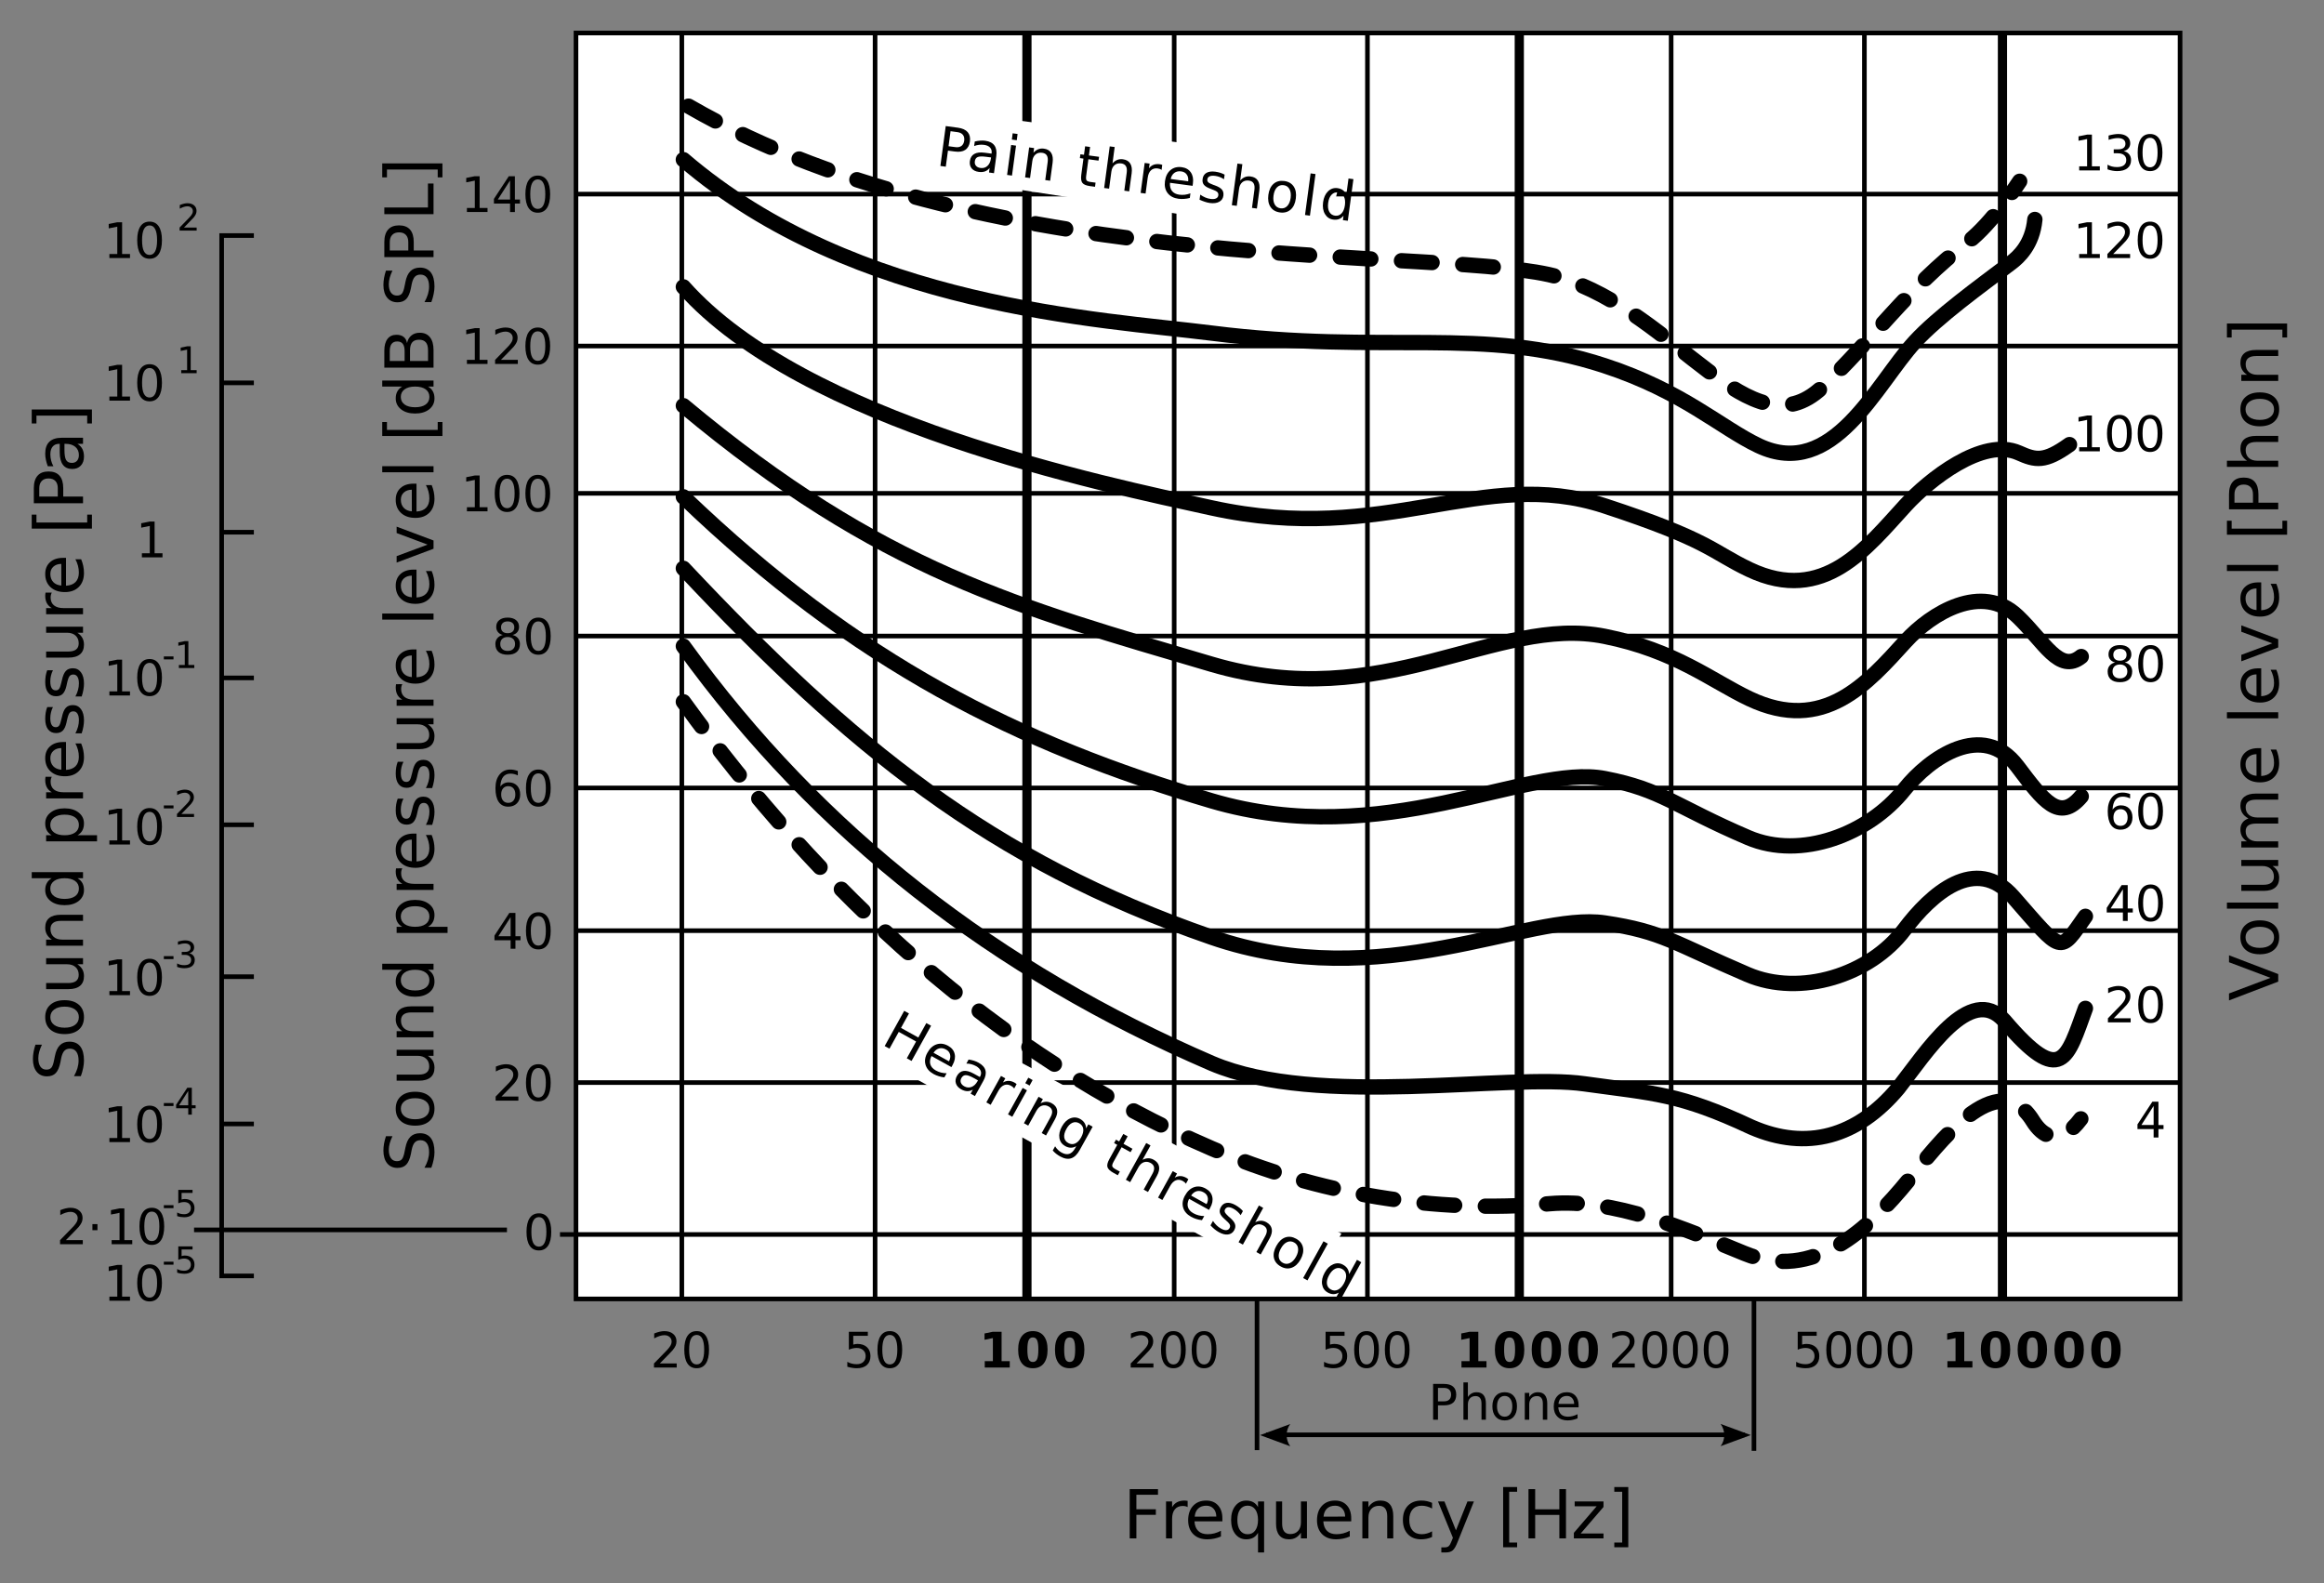<?xml version="1.0" encoding="UTF-8"?>
<svg width="800px" height="545px" version="1.1" viewBox="0 0 800 545" xmlns="http://www.w3.org/2000/svg" xmlns:xlink="http://www.w3.org/1999/xlink">
<rect x="0" y="0" width="800" height="545" fill="#808080" stroke="none"/>
<defs>
<symbol id="cf" overflow="visible">
<path d="m0-6.656-16.938 6.469v-2.391l14.266-5.375-14.266-5.375v-2.391l16.938 6.469z"/>
</symbol>
<symbol id="k" overflow="visible">
<path d="m-11.25-7.125c0 1.125 0.438 2.016 1.312 2.672 0.875 0.648 2.074 0.969 3.594 0.969 1.523 0 2.719-0.32 3.594-0.969 0.875-0.645 1.312-1.535 1.312-2.672 0-1.102-0.438-1.977-1.312-2.625-0.883-0.656-2.082-0.984-3.594-0.984-1.5 0-2.691 0.328-3.578 0.984-0.883 0.648-1.328 1.523-1.328 2.625zm-1.766 0c0-1.812 0.594-3.234 1.781-4.266 1.18-1.039 2.809-1.562 4.891-1.562 2.086 0 3.719 0.523 4.906 1.562 1.18 1.031 1.766 2.453 1.766 4.266 0 1.836-0.586 3.266-1.766 4.297-1.188 1.031-2.82 1.547-4.906 1.547-2.082 0-3.711-0.516-4.891-1.547-1.188-1.031-1.781-2.461-1.781-4.297z"/>
</symbol>
<symbol id="i" overflow="visible">
<path d="m-17.656-2.188v-2.094h17.656v2.094z"/>
</symbol>
<symbol id="h" overflow="visible">
<path d="m-5.016-1.969h-7.688v-2.094h7.609c1.199 0 2.102-0.234 2.703-0.703 0.605-0.469 0.906-1.172 0.906-2.109 0-1.133-0.359-2.023-1.078-2.672-0.719-0.656-1.695-0.984-2.938-0.984h-7.203v-2.094h12.703v2.094h-1.953c0.773 0.5 1.344 1.09 1.719 1.766 0.375 0.668 0.562 1.445 0.562 2.328 0 1.461-0.453 2.57-1.359 3.328-0.906 0.762-2.234 1.141-3.984 1.141z"/>
</symbol>
<symbol id="ca" overflow="visible">
<path d="m-10.266-12.094c-0.938-0.52-1.629-1.141-2.078-1.859-0.445-0.727-0.672-1.586-0.672-2.578 0-1.32 0.465-2.344 1.391-3.062 0.93-0.719 2.246-1.078 3.953-1.078h7.672v2.094h-7.594c-1.219 0-2.125 0.219-2.719 0.656-0.594 0.43-0.891 1.086-0.891 1.969 0 1.086 0.359 1.945 1.078 2.578 0.719 0.625 1.699 0.938 2.938 0.938h7.188v2.094h-7.594c-1.227 0-2.133 0.219-2.719 0.656-0.594 0.43-0.891 1.09-0.891 1.984 0 1.074 0.367 1.922 1.094 2.547 0.719 0.625 1.695 0.938 2.922 0.938h7.188v2.109h-12.703v-2.109h1.969c-0.781-0.469-1.352-1.035-1.719-1.703-0.375-0.664-0.562-1.457-0.562-2.375 0-0.926 0.234-1.711 0.703-2.359 0.469-0.645 1.152-1.125 2.047-1.438z"/>
</symbol>
<symbol id="d" overflow="visible">
<path d="m-6.875-13.062h1.016v9.594c1.438-0.082 2.539-0.508 3.297-1.281 0.75-0.781 1.125-1.863 1.125-3.25 0-0.801-0.098-1.578-0.297-2.328-0.195-0.758-0.492-1.508-0.891-2.25h1.984c0.312 0.75 0.555 1.523 0.719 2.312 0.164 0.781 0.25 1.578 0.25 2.391 0 2.023-0.586 3.625-1.766 4.812-1.176 1.188-2.773 1.781-4.797 1.781-2.07 0-3.719-0.562-4.938-1.688-1.227-1.125-1.844-2.641-1.844-4.547 0-1.707 0.555-3.055 1.656-4.047 1.094-1 2.59-1.5 4.484-1.5zm-0.609 2.078c-1.145 0.023-2.055 0.344-2.734 0.969-0.688 0.625-1.031 1.453-1.031 2.484 0 1.156 0.336 2.09 1 2.797 0.656 0.699 1.586 1.102 2.781 1.203z"/>
</symbol>
<symbol id="f" overflow="visible"></symbol>
<symbol id="af" overflow="visible">
<path d="m-12.703-0.688v-2.219l10.656-3.969-10.656-3.984v-2.203l12.703 4.766v2.844z"/>
</symbol>
<symbol id="p" overflow="visible">
<path d="m-17.656-2v-4.812h1.625v2.719h17.469v-2.719h1.625v4.812z"/>
</symbol>
<symbol id="u" overflow="visible">
<path d="m-15.062-4.578h6.375v-2.875c0-1.07-0.273-1.898-0.828-2.484-0.551-0.582-1.336-0.875-2.359-0.875-1.008 0-1.789 0.293-2.344 0.875-0.562 0.586-0.844 1.414-0.844 2.484zm-1.875 2.297v-5.172c0-1.906 0.434-3.344 1.297-4.312 0.855-0.969 2.109-1.453 3.766-1.453 1.668 0 2.93 0.484 3.781 1.453 0.855 0.969 1.281 2.406 1.281 4.312v2.875h6.812v2.297z"/>
</symbol>
<symbol id="ce" overflow="visible">
<path d="m-7.672-12.766h7.672v2.094h-7.594c-1.207 0-2.109 0.234-2.703 0.703-0.602 0.469-0.906 1.172-0.906 2.109 0 1.125 0.359 2.016 1.078 2.672 0.719 0.648 1.699 0.969 2.938 0.969h7.188v2.109h-17.656v-2.109h6.922c-0.758-0.5-1.328-1.086-1.703-1.766-0.383-0.676-0.578-1.457-0.578-2.344 0-1.457 0.453-2.562 1.359-3.312s2.234-1.125 3.984-1.125z"/>
</symbol>
<symbol id="t" overflow="visible">
<path d="m-7.672-12.766h7.672v2.094h-7.594c-1.207 0-2.109 0.234-2.703 0.703-0.602 0.469-0.906 1.172-0.906 2.109 0 1.125 0.359 2.016 1.078 2.672 0.719 0.648 1.699 0.969 2.938 0.969h7.188v2.109h-12.703v-2.109h1.969c-0.758-0.5-1.328-1.086-1.703-1.766-0.383-0.676-0.578-1.457-0.578-2.344 0-1.457 0.453-2.562 1.359-3.312s2.234-1.125 3.984-1.125z"/>
</symbol>
<symbol id="s" overflow="visible">
<path d="m-17.656-7.078h20.719v4.812h-1.625v-2.703h-17.469v2.703h-1.625z"/>
</symbol>
<symbol id="r" overflow="visible">
<path d="m-16.375-12.438h2.234c-0.414 0.867-0.727 1.684-0.938 2.453-0.207 0.773-0.312 1.516-0.312 2.234 0 1.25 0.246 2.215 0.734 2.891 0.48 0.68 1.168 1.016 2.062 1.016 0.75 0 1.32-0.223 1.703-0.672 0.375-0.445 0.684-1.301 0.922-2.562l0.281-1.375c0.324-1.707 0.898-2.969 1.719-3.781 0.824-0.82 1.922-1.234 3.297-1.234 1.637 0 2.883 0.555 3.734 1.656 0.844 1.105 1.266 2.719 1.266 4.844 0 0.805-0.094 1.656-0.281 2.562-0.176 0.906-0.441 1.844-0.797 2.812h-2.359c0.523-0.938 0.918-1.848 1.188-2.734 0.262-0.895 0.391-1.773 0.391-2.641 0-1.312-0.254-2.32-0.766-3.031-0.52-0.707-1.254-1.062-2.203-1.062-0.832 0-1.484 0.258-1.953 0.766-0.469 0.512-0.82 1.352-1.062 2.516l-0.266 1.391c-0.344 1.711-0.875 2.949-1.594 3.719-0.727 0.762-1.738 1.141-3.031 1.141-1.5 0-2.68-0.523-3.547-1.578-0.863-1.062-1.297-2.519-1.297-4.375 0-0.789 0.074-1.598 0.219-2.422 0.148-0.82 0.367-1.664 0.656-2.531z"/>
</symbol>
<symbol id="q" overflow="visible">
<path d="m-10.781-10.562h-6.875v-2.078h17.656v2.078h-1.906c0.762 0.438 1.324 0.996 1.688 1.672 0.363 0.668 0.547 1.469 0.547 2.406 0 1.543-0.609 2.797-1.828 3.766-1.227 0.961-2.844 1.438-4.844 1.438s-3.609-0.477-4.828-1.438c-1.227-0.969-1.844-2.223-1.844-3.766 0-0.938 0.188-1.738 0.562-2.406 0.367-0.676 0.922-1.234 1.672-1.672zm4.438 7.125c1.543 0 2.75-0.312 3.625-0.938 0.867-0.633 1.297-1.508 1.297-2.625 0-1.102-0.43-1.973-1.297-2.609-0.875-0.633-2.082-0.953-3.625-0.953-1.531 0-2.734 0.32-3.609 0.953-0.875 0.637-1.312 1.508-1.312 2.609 0 1.117 0.438 1.992 1.312 2.625 0.875 0.625 2.078 0.938 3.609 0.938z"/>
</symbol>
<symbol id="ag" overflow="visible">
<path d="m-1.906-4.219h6.734v2.109h-17.531v-2.109h1.922c-0.75-0.438-1.305-0.988-1.672-1.656-0.375-0.664-0.562-1.469-0.562-2.406 0-1.539 0.617-2.789 1.844-3.75 1.219-0.969 2.828-1.453 4.828-1.453s3.617 0.484 4.844 1.453c1.219 0.961 1.828 2.211 1.828 3.75 0 0.938-0.184 1.742-0.547 2.406-0.363 0.668-0.926 1.219-1.688 1.656zm-4.438-7.094c-1.531 0-2.734 0.32-3.609 0.953-0.875 0.625-1.312 1.492-1.312 2.594 0 1.105 0.438 1.977 1.312 2.609 0.875 0.625 2.078 0.938 3.609 0.938 1.543 0 2.75-0.312 3.625-0.938 0.867-0.633 1.297-1.504 1.297-2.609 0-1.102-0.43-1.969-1.297-2.594-0.875-0.633-2.082-0.953-3.625-0.953z"/>
</symbol>
<symbol id="m" overflow="visible">
<path d="m-10.75-9.562c-0.133 0.242-0.234 0.5-0.297 0.781-0.07 0.273-0.109 0.574-0.109 0.906 0 1.18 0.387 2.086 1.156 2.719 0.773 0.625 1.875 0.938 3.312 0.938h6.688v2.109h-12.703v-2.109h1.969c-0.77-0.438-1.344-1.004-1.719-1.703-0.375-0.707-0.562-1.562-0.562-2.562 0-0.145 0.012-0.305 0.031-0.484 0.023-0.176 0.047-0.367 0.078-0.578z"/>
</symbol>
<symbol id="l" overflow="visible">
<path d="m-12.328-10.297h1.969c-0.301 0.594-0.523 1.211-0.672 1.844-0.156 0.637-0.234 1.293-0.234 1.969 0 1.043 0.164 1.824 0.484 2.344 0.312 0.512 0.789 0.766 1.422 0.766 0.48 0 0.859-0.18 1.141-0.547 0.273-0.375 0.531-1.125 0.781-2.25l0.172-0.703c0.312-1.488 0.762-2.547 1.344-3.172 0.574-0.625 1.383-0.938 2.422-0.938 1.18 0 2.109 0.469 2.797 1.406s1.031 2.227 1.031 3.859c0 0.68-0.07 1.387-0.203 2.125-0.125 0.742-0.32 1.516-0.594 2.328h-2.156c0.406-0.77 0.711-1.531 0.906-2.281 0.199-0.75 0.297-1.488 0.297-2.219 0-0.988-0.164-1.742-0.5-2.266-0.332-0.531-0.805-0.797-1.422-0.797-0.57 0-1.008 0.195-1.312 0.578-0.301 0.375-0.594 1.211-0.875 2.5l-0.156 0.734c-0.281 1.293-0.703 2.231-1.266 2.812-0.562 0.574-1.332 0.859-2.312 0.859-1.195 0-2.117-0.422-2.766-1.266-0.656-0.852-0.984-2.062-0.984-3.625 0-0.77 0.059-1.492 0.172-2.172 0.117-0.688 0.289-1.316 0.516-1.891z"/>
</symbol>
<symbol id="cd" overflow="visible">
<path d="m-8.094-4.578h6.203v-3.672c0-1.238-0.254-2.156-0.766-2.75-0.508-0.594-1.285-0.891-2.328-0.891-1.062 0-1.844 0.297-2.344 0.891-0.508 0.594-0.766 1.512-0.766 2.75zm-6.969 0h5.109v-3.391c0-1.125-0.207-1.957-0.625-2.5-0.414-0.551-1.055-0.828-1.922-0.828-0.852 0-1.492 0.277-1.922 0.828-0.426 0.543-0.641 1.375-0.641 2.5zm-1.875 2.297v-5.859c0-1.75 0.367-3.094 1.094-4.031 0.719-0.945 1.75-1.422 3.094-1.422 1.031 0 1.855 0.246 2.469 0.734 0.617 0.48 1 1.188 1.156 2.125 0.242-1.133 0.746-2.008 1.516-2.625 0.762-0.625 1.719-0.938 2.875-0.938 1.512 0 2.68 0.516 3.5 1.547 0.824 1.023 1.234 2.484 1.234 4.391v6.078z"/>
</symbol>
<symbol id="cc" overflow="visible">
<path d="m-16.938-2.281v-2.297h15.016v-8.25h1.922v10.547z"/>
</symbol>
<symbol id="cb" overflow="visible">
<path d="m-6.391-7.969c0 1.688 0.195 2.859 0.578 3.516 0.387 0.648 1.047 0.969 1.984 0.969 0.742 0 1.328-0.242 1.766-0.734 0.43-0.488 0.641-1.148 0.641-1.984 0-1.164-0.406-2.098-1.219-2.797-0.82-0.695-1.914-1.047-3.281-1.047h-0.469zm-0.859-4.172h7.25v2.094h-1.922c0.773 0.48 1.34 1.074 1.703 1.781 0.363 0.711 0.547 1.578 0.547 2.609 0 1.305-0.363 2.34-1.094 3.109-0.727 0.773-1.707 1.156-2.938 1.156-1.426 0-2.5-0.477-3.219-1.438-0.727-0.957-1.094-2.391-1.094-4.297v-2.922h-0.203c-0.969 0-1.711 0.32-2.234 0.953-0.531 0.625-0.797 1.512-0.797 2.656 0 0.73 0.09 1.438 0.266 2.125 0.18 0.688 0.438 1.352 0.781 1.984h-1.922c-0.289-0.758-0.508-1.5-0.656-2.219-0.156-0.719-0.234-1.422-0.234-2.109 0-1.832 0.48-3.203 1.438-4.109 0.949-0.914 2.391-1.375 4.328-1.375z"/>
</symbol>
<symbol id="e" overflow="visible">
<path d="m3.234-1.406h5.828v1.406h-7.828v-1.406c0.633-0.656 1.492-1.535 2.578-2.641 1.094-1.102 1.781-1.812 2.062-2.125 0.539-0.602 0.914-1.113 1.125-1.531 0.207-0.414 0.312-0.82 0.312-1.219 0-0.656-0.23-1.188-0.688-1.594-0.461-0.414-1.059-0.625-1.797-0.625-0.523 0-1.074 0.094-1.656 0.281-0.574 0.18-1.195 0.449-1.859 0.812v-1.688c0.676-0.27 1.305-0.473 1.891-0.609 0.582-0.133 1.113-0.203 1.594-0.203 1.281 0 2.297 0.324 3.047 0.969 0.758 0.637 1.141 1.484 1.141 2.547 0 0.512-0.094 0.996-0.281 1.453-0.188 0.449-0.531 0.98-1.031 1.594-0.137 0.156-0.574 0.621-1.312 1.391-0.742 0.762-1.781 1.824-3.125 3.188z"/>
</symbol>
<symbol id="a" overflow="visible">
<path d="m5.375-11.234c-0.867 0-1.516 0.43-1.953 1.281-0.43 0.844-0.641 2.109-0.641 3.797 0 1.699 0.211 2.969 0.641 3.812 0.438 0.844 1.086 1.266 1.953 1.266 0.852 0 1.492-0.422 1.922-1.266 0.438-0.844 0.656-2.113 0.656-3.812 0-1.688-0.219-2.953-0.656-3.797-0.43-0.852-1.07-1.281-1.922-1.281zm0-1.312c1.375 0 2.426 0.547 3.156 1.641 0.727 1.094 1.094 2.68 1.094 4.75 0 2.086-0.367 3.672-1.094 4.766-0.73 1.086-1.781 1.625-3.156 1.625-1.387 0-2.445-0.539-3.172-1.625-0.73-1.094-1.094-2.68-1.094-4.766 0-2.07 0.363-3.656 1.094-4.75 0.727-1.094 1.785-1.641 3.172-1.641z"/>
</symbol>
<symbol id="o" overflow="visible">
<path d="m1.828-12.328h6.531v1.406h-5.016v3.016c0.25-0.082 0.492-0.141 0.734-0.172 0.238-0.039 0.477-0.062 0.719-0.062 1.375 0 2.461 0.375 3.266 1.125 0.801 0.75 1.203 1.773 1.203 3.062 0 1.324-0.414 2.356-1.234 3.094-0.824 0.73-1.984 1.094-3.484 1.094-0.523 0-1.055-0.047-1.594-0.141-0.531-0.086-1.086-0.207-1.656-0.375v-1.688c0.5 0.273 1.008 0.477 1.531 0.609 0.531 0.137 1.094 0.203 1.688 0.203 0.945 0 1.695-0.25 2.25-0.75 0.562-0.508 0.844-1.191 0.844-2.047 0-0.852-0.281-1.531-0.844-2.031-0.555-0.508-1.305-0.766-2.25-0.766-0.449 0-0.898 0.055-1.344 0.156-0.438 0.094-0.887 0.246-1.344 0.453z"/>
</symbol>
<symbol id="bx" overflow="visible">
<path d="m3.328-10.953v4.625h2.094c0.77 0 1.363-0.195 1.781-0.594 0.426-0.406 0.641-0.977 0.641-1.719 0-0.738-0.215-1.305-0.641-1.703-0.418-0.406-1.012-0.609-1.781-0.609zm-1.672-1.375h3.766c1.375 0 2.414 0.312 3.125 0.938 0.707 0.625 1.062 1.543 1.062 2.75 0 1.219-0.355 2.141-1.062 2.766-0.711 0.617-1.75 0.922-3.125 0.922h-2.094v4.953h-1.672z"/>
</symbol>
<symbol id="bw" overflow="visible">
<path d="m9.266-5.578v5.578h-1.516v-5.531c0-0.875-0.172-1.523-0.516-1.953-0.336-0.438-0.844-0.656-1.531-0.656-0.812 0-1.461 0.262-1.938 0.781-0.469 0.523-0.703 1.234-0.703 2.141v5.219h-1.531v-12.844h1.531v5.031c0.363-0.551 0.789-0.961 1.281-1.234 0.488-0.281 1.055-0.422 1.703-0.422 1.062 0 1.863 0.328 2.406 0.984 0.539 0.656 0.812 1.625 0.812 2.906z"/>
</symbol>
<symbol id="bv" overflow="visible">
<path d="m5.172-8.188c-0.812 0-1.461 0.32-1.938 0.953-0.469 0.637-0.703 1.512-0.703 2.625 0 1.105 0.234 1.977 0.703 2.609 0.469 0.637 1.113 0.953 1.938 0.953 0.812 0 1.453-0.316 1.922-0.953 0.469-0.645 0.703-1.516 0.703-2.609s-0.234-1.961-0.703-2.609c-0.469-0.645-1.109-0.969-1.922-0.969zm0-1.281c1.32 0 2.359 0.434 3.109 1.297 0.75 0.855 1.125 2.043 1.125 3.562 0 1.512-0.375 2.699-1.125 3.562-0.75 0.855-1.789 1.281-3.109 1.281-1.324 0-2.359-0.426-3.109-1.281-0.75-0.863-1.125-2.051-1.125-3.562 0-1.52 0.375-2.707 1.125-3.562 0.75-0.863 1.785-1.297 3.109-1.297z"/>
</symbol>
<symbol id="bu" overflow="visible">
<path d="m9.266-5.578v5.578h-1.516v-5.531c0-0.875-0.172-1.523-0.516-1.953-0.336-0.438-0.844-0.656-1.531-0.656-0.812 0-1.461 0.262-1.938 0.781-0.469 0.523-0.703 1.234-0.703 2.141v5.219h-1.531v-9.25h1.531v1.438c0.363-0.551 0.789-0.961 1.281-1.234 0.488-0.281 1.055-0.422 1.703-0.422 1.062 0 1.863 0.328 2.406 0.984 0.539 0.656 0.812 1.625 0.812 2.906z"/>
</symbol>
<symbol id="bt" overflow="visible">
<path d="m9.5-5v0.734h-6.984c0.062 1.055 0.375 1.855 0.938 2.406 0.57 0.543 1.359 0.812 2.359 0.812 0.582 0 1.145-0.07 1.688-0.219 0.551-0.145 1.098-0.359 1.641-0.641v1.438c-0.543 0.23-1.102 0.402-1.672 0.516-0.574 0.125-1.156 0.188-1.75 0.188-1.469 0-2.637-0.426-3.5-1.281-0.855-0.863-1.281-2.023-1.281-3.484 0-1.508 0.406-2.707 1.219-3.594 0.812-0.895 1.91-1.344 3.297-1.344 1.25 0 2.234 0.402 2.953 1.203 0.727 0.805 1.094 1.891 1.094 3.266zm-1.531-0.453c-0.012-0.82-0.246-1.484-0.703-1.984-0.449-0.5-1.047-0.75-1.797-0.75-0.844 0-1.523 0.242-2.031 0.719-0.5 0.48-0.793 1.156-0.875 2.031z"/>
</symbol>
<symbol id="j" overflow="visible">
<path d="m6.391-10.875-4.219 6.578h4.219zm-0.438-1.453h2.094v8.031h1.75v1.391h-1.75v2.906h-1.656v-2.906h-5.562v-1.609z"/>
</symbol>
<symbol id="ae" overflow="visible">
<path d="m5.578-6.828c-0.75 0-1.344 0.258-1.781 0.766-0.438 0.512-0.656 1.215-0.656 2.109 0 0.887 0.219 1.59 0.656 2.109 0.438 0.512 1.031 0.766 1.781 0.766s1.344-0.254 1.781-0.766c0.438-0.52 0.656-1.223 0.656-2.109 0-0.895-0.219-1.598-0.656-2.109-0.438-0.508-1.031-0.766-1.781-0.766zm3.297-5.219v1.516c-0.418-0.195-0.84-0.348-1.266-0.453-0.418-0.102-0.84-0.156-1.266-0.156-1.094 0-1.934 0.371-2.516 1.109-0.586 0.742-0.914 1.867-0.984 3.375 0.32-0.477 0.727-0.844 1.219-1.094 0.488-0.258 1.023-0.391 1.609-0.391 1.238 0 2.219 0.375 2.938 1.125s1.078 1.773 1.078 3.062c0 1.262-0.375 2.277-1.125 3.047-0.75 0.762-1.746 1.141-2.984 1.141-1.43 0-2.523-0.539-3.281-1.625-0.75-1.094-1.125-2.68-1.125-4.766 0-1.945 0.461-3.5 1.391-4.656 0.926-1.156 2.164-1.734 3.719-1.734 0.414 0 0.836 0.043 1.266 0.125 0.426 0.086 0.867 0.211 1.328 0.375z"/>
</symbol>
<symbol id="ad" overflow="visible">
<path d="m5.375-5.859c-0.793 0-1.418 0.215-1.875 0.641-0.449 0.43-0.672 1.012-0.672 1.75 0 0.742 0.223 1.324 0.672 1.75 0.457 0.43 1.082 0.641 1.875 0.641 0.789 0 1.41-0.211 1.859-0.641 0.457-0.426 0.688-1.008 0.688-1.75 0-0.738-0.23-1.32-0.688-1.75-0.449-0.426-1.07-0.641-1.859-0.641zm-1.672-0.703c-0.719-0.176-1.277-0.508-1.672-1-0.398-0.488-0.594-1.086-0.594-1.797 0-0.977 0.348-1.754 1.047-2.328 0.695-0.57 1.66-0.859 2.891-0.859 1.219 0 2.176 0.289 2.875 0.859 0.695 0.574 1.047 1.352 1.047 2.328 0 0.711-0.199 1.309-0.594 1.797-0.398 0.492-0.949 0.824-1.656 1 0.801 0.188 1.426 0.559 1.875 1.109 0.445 0.543 0.672 1.203 0.672 1.984 0 1.199-0.367 2.117-1.094 2.75-0.73 0.637-1.773 0.953-3.125 0.953-1.367 0-2.414-0.316-3.141-0.953-0.73-0.633-1.094-1.551-1.094-2.75 0-0.781 0.223-1.441 0.672-1.984 0.457-0.551 1.086-0.922 1.891-1.109zm-0.609-2.641c0 0.648 0.195 1.148 0.594 1.5 0.395 0.355 0.957 0.531 1.688 0.531 0.707 0 1.266-0.176 1.672-0.531 0.406-0.352 0.609-0.852 0.609-1.5 0-0.633-0.203-1.129-0.609-1.484-0.406-0.363-0.965-0.547-1.672-0.547-0.73 0-1.293 0.184-1.688 0.547-0.398 0.355-0.594 0.852-0.594 1.484z"/>
</symbol>
<symbol id="b" overflow="visible">
<path d="m2.094-1.406h2.719v-9.406l-2.953 0.594v-1.516l2.938-0.594h1.672v10.922h2.719v1.406h-7.094z"/>
</symbol>
<symbol id="bz" overflow="visible">
<path d="m1.812-6.922h1.734v2.094h-1.734z"/>
</symbol>
<symbol id="by" overflow="visible">
<path d="m6.859-6.641c0.789 0.168 1.41 0.523 1.859 1.062 0.445 0.543 0.672 1.211 0.672 2 0 1.211-0.418 2.148-1.25 2.812-0.836 0.668-2.023 1-3.562 1-0.523 0-1.059-0.055-1.609-0.156-0.543-0.094-1.105-0.242-1.688-0.453v-1.609c0.469 0.273 0.973 0.48 1.516 0.625 0.551 0.137 1.129 0.203 1.734 0.203 1.039 0 1.832-0.207 2.375-0.625 0.551-0.414 0.828-1.016 0.828-1.797 0-0.727-0.258-1.297-0.766-1.703-0.512-0.414-1.219-0.625-2.125-0.625h-1.422v-1.359h1.5c0.812 0 1.438-0.16 1.875-0.484 0.438-0.332 0.656-0.805 0.656-1.422 0-0.633-0.227-1.117-0.672-1.453-0.449-0.344-1.094-0.516-1.938-0.516-0.449 0-0.938 0.055-1.469 0.156-0.523 0.094-1.094 0.246-1.719 0.453v-1.484c0.633-0.176 1.227-0.305 1.781-0.391 0.551-0.094 1.07-0.141 1.562-0.141 1.258 0 2.258 0.289 3 0.859 0.738 0.574 1.109 1.352 1.109 2.328 0 0.688-0.199 1.266-0.594 1.734-0.387 0.469-0.938 0.797-1.656 0.984z"/>
</symbol>
<symbol id="n" overflow="visible">
<path d="m1.984-2.203h2.797v-7.953l-2.875 0.594v-2.172l2.859-0.594h3.016v10.125h2.812v2.203h-8.609z"/>
</symbol>
<symbol id="c" overflow="visible">
<path d="m7.766-6.172c0-1.539-0.148-2.625-0.438-3.25-0.281-0.633-0.766-0.953-1.453-0.953-0.68 0-1.164 0.32-1.453 0.953-0.293 0.625-0.438 1.711-0.438 3.25 0 1.555 0.145 2.652 0.438 3.297 0.289 0.637 0.773 0.953 1.453 0.953 0.676 0 1.16-0.316 1.453-0.953 0.289-0.645 0.438-1.742 0.438-3.297zm3.172 0.016c0 2.043-0.438 3.621-1.312 4.734-0.875 1.105-2.125 1.656-3.75 1.656-1.617 0-2.867-0.551-3.75-1.656-0.875-1.113-1.312-2.691-1.312-4.734 0-2.039 0.438-3.613 1.312-4.719 0.883-1.113 2.133-1.672 3.75-1.672 1.625 0 2.875 0.559 3.75 1.672 0.875 1.105 1.312 2.68 1.312 4.719z"/>
</symbol>
<symbol id="bs" overflow="visible">
<path d="m2.281-16.953h9.734v1.938h-7.438v4.984h6.703v1.938h-6.703v8.094h-2.297z"/>
</symbol>
<symbol id="bn" overflow="visible">
<path d="m9.547-10.766c-0.23-0.133-0.484-0.234-0.766-0.297-0.273-0.062-0.574-0.094-0.906-0.094-1.18 0-2.086 0.387-2.719 1.156-0.637 0.762-0.953 1.859-0.953 3.297v6.703h-2.094v-12.719h2.094v1.984c0.438-0.77 1.008-1.344 1.719-1.719 0.707-0.375 1.562-0.562 2.562-0.562 0.145 0 0.301 0.012 0.469 0.031 0.176 0.012 0.375 0.039 0.594 0.078z"/>
</symbol>
<symbol id="ac" overflow="visible">
<path d="m13.062-6.875v1.016h-9.609c0.094 1.438 0.523 2.539 1.297 3.297 0.781 0.75 1.863 1.125 3.25 1.125 0.801 0 1.578-0.098 2.328-0.297 0.75-0.195 1.492-0.492 2.234-0.891v1.984c-0.742 0.312-1.508 0.555-2.297 0.719-0.781 0.164-1.578 0.25-2.391 0.25-2.031 0-3.641-0.586-4.828-1.766-1.18-1.188-1.766-2.785-1.766-4.797 0-2.082 0.562-3.734 1.688-4.953s2.641-1.828 4.547-1.828c1.707 0 3.055 0.555 4.047 1.656 1 1.094 1.5 2.59 1.5 4.484zm-2.094-0.625c-0.012-1.133-0.328-2.039-0.953-2.719-0.625-0.688-1.453-1.031-2.484-1.031-1.168 0-2.102 0.328-2.797 0.984-0.699 0.656-1.102 1.586-1.203 2.781z"/>
</symbol>
<symbol id="bm" overflow="visible">
<path d="m3.438-6.344c0 1.531 0.312 2.734 0.938 3.609 0.633 0.875 1.504 1.312 2.609 1.312 1.102 0 1.973-0.438 2.609-1.312 0.633-0.875 0.953-2.078 0.953-3.609 0-1.539-0.32-2.742-0.953-3.609-0.637-0.875-1.508-1.312-2.609-1.312-1.105 0-1.977 0.438-2.609 1.312-0.625 0.867-0.938 2.07-0.938 3.609zm7.109 4.438c-0.438 0.762-0.992 1.324-1.656 1.688-0.668 0.363-1.469 0.547-2.406 0.547-1.543 0-2.797-0.609-3.766-1.828-0.961-1.227-1.438-2.844-1.438-4.844s0.477-3.609 1.438-4.828c0.969-1.227 2.223-1.844 3.766-1.844 0.938 0 1.738 0.184 2.406 0.547 0.664 0.367 1.219 0.93 1.656 1.688v-1.938h2.094v17.562h-2.094z"/>
</symbol>
<symbol id="bl" overflow="visible">
<path d="m1.969-5.016v-7.703h2.094v7.625c0 1.199 0.234 2.102 0.703 2.703 0.469 0.605 1.172 0.906 2.109 0.906 1.125 0 2.016-0.359 2.672-1.078s0.984-1.695 0.984-2.938v-7.219h2.078v12.719h-2.078v-1.953c-0.512 0.773-1.102 1.344-1.766 1.719-0.668 0.375-1.445 0.562-2.328 0.562-1.461 0-2.57-0.453-3.328-1.359-0.762-0.906-1.141-2.234-1.141-3.984z"/>
</symbol>
<symbol id="bk" overflow="visible">
<path d="m12.75-7.672v7.672h-2.078v-7.609c0-1.195-0.242-2.094-0.719-2.688-0.469-0.602-1.172-0.906-2.109-0.906-1.125 0-2.016 0.359-2.672 1.078-0.648 0.719-0.969 1.699-0.969 2.938v7.188h-2.094v-12.719h2.094v1.984c0.5-0.77 1.086-1.344 1.766-1.719 0.676-0.375 1.457-0.562 2.344-0.562 1.457 0 2.562 0.453 3.312 1.359 0.75 0.898 1.125 2.227 1.125 3.984z"/>
</symbol>
<symbol id="bj" overflow="visible">
<path d="m11.328-12.234v1.953c-0.586-0.32-1.172-0.562-1.766-0.719-0.594-0.164-1.195-0.25-1.797-0.25-1.355 0-2.406 0.434-3.156 1.297-0.75 0.855-1.125 2.059-1.125 3.609 0 1.555 0.375 2.762 1.125 3.625 0.75 0.855 1.801 1.281 3.156 1.281 0.602 0 1.203-0.082 1.797-0.25 0.594-0.164 1.18-0.41 1.766-0.734v1.938c-0.586 0.273-1.188 0.477-1.812 0.609-0.617 0.133-1.277 0.203-1.984 0.203-1.918 0-3.438-0.598-4.562-1.797-1.125-1.207-1.688-2.832-1.688-4.875 0-2.07 0.566-3.703 1.703-4.891 1.145-1.188 2.707-1.781 4.688-1.781 0.645 0 1.27 0.07 1.875 0.203 0.613 0.125 1.207 0.32 1.781 0.578z"/>
</symbol>
<symbol id="bi" overflow="visible">
<path d="m7.469 1.188c-0.586 1.508-1.156 2.492-1.719 2.953-0.562 0.469-1.312 0.703-2.25 0.703h-1.656v-1.75h1.219c0.57 0 1.016-0.141 1.328-0.422 0.32-0.273 0.676-0.914 1.062-1.922l0.375-0.953-5.141-12.516h2.219l3.969 9.953 3.969-9.953h2.219z"/>
</symbol>
<symbol id="bh" overflow="visible"></symbol>
<symbol id="br" overflow="visible">
<path d="m2-17.672h4.812v1.625h-2.734v17.484h2.734v1.625h-4.812z"/>
</symbol>
<symbol id="bq" overflow="visible">
<path d="m2.281-16.953h2.297v6.953h8.328v-6.953h2.281v16.953h-2.281v-8.078h-8.328v8.078h-2.297z"/>
</symbol>
<symbol id="bp" overflow="visible">
<path d="m1.281-12.719h9.922v1.906l-7.859 9.141h7.859v1.672h-10.203v-1.906l7.844-9.141h-7.562z"/>
</symbol>
<symbol id="bo" overflow="visible">
<path d="m7.062-17.672v20.734h-4.812v-1.625h2.719v-17.484h-2.719v-1.625z"/>
</symbol>
<symbol id="bg" overflow="visible">
<path d="m8.344-11.219 1.641 0.906-2.75 4.969 5.969 3.312 2.75-4.969 1.641 0.906-6.719 12.125-1.641-0.906 3.203-5.781-5.969-3.312-3.203 5.781-1.641-0.906z"/>
</symbol>
<symbol id="aa" overflow="visible">
<path d="m12.062 0.266-0.391 0.719-6.875-3.812c-0.512 1.062-0.641 2.016-0.391 2.859 0.258 0.852 0.883 1.555 1.875 2.109 0.582 0.32 1.18 0.562 1.797 0.719 0.613 0.156 1.258 0.238 1.938 0.25l-0.781 1.406c-0.648-0.062-1.289-0.195-1.922-0.391-0.625-0.188-1.23-0.445-1.812-0.766-1.449-0.805-2.367-1.867-2.75-3.188-0.375-1.312-0.164-2.688 0.641-4.125 0.82-1.5 1.875-2.461 3.156-2.891 1.289-0.426 2.617-0.258 3.984 0.5 1.227 0.68 1.977 1.609 2.25 2.797 0.281 1.188 0.039 2.461-0.719 3.812zm-1.234-1.266c0.426-0.832 0.551-1.613 0.375-2.344-0.18-0.738-0.633-1.305-1.359-1.703-0.836-0.469-1.633-0.602-2.391-0.406-0.762 0.199-1.414 0.699-1.953 1.5z"/>
</symbol>
<symbol id="bb" overflow="visible">
<path d="m8.234-1.422c-1.211-0.664-2.125-0.988-2.75-0.969-0.617 0.012-1.109 0.352-1.484 1.016-0.293 0.531-0.352 1.055-0.172 1.562 0.188 0.508 0.578 0.93 1.172 1.266 0.832 0.457 1.66 0.531 2.484 0.219 0.82-0.312 1.504-0.953 2.047-1.922l0.188-0.344zm3.312 1.047-2.875 5.188-1.484-0.828 0.766-1.375c-0.656 0.363-1.309 0.535-1.953 0.516-0.648-0.023-1.34-0.234-2.078-0.641-0.93-0.523-1.527-1.199-1.797-2.031-0.262-0.82-0.148-1.676 0.344-2.562 0.562-1.02 1.328-1.598 2.297-1.734 0.969-0.133 2.133 0.18 3.5 0.938l2.094 1.156 0.094-0.156c0.375-0.688 0.438-1.344 0.188-1.969-0.242-0.625-0.766-1.164-1.578-1.625-0.523-0.281-1.062-0.5-1.625-0.656s-1.137-0.227-1.719-0.219l0.766-1.391c0.656 0.094 1.27 0.23 1.844 0.406 0.57 0.18 1.098 0.402 1.578 0.672 1.32 0.73 2.117 1.621 2.391 2.672 0.27 1.043 0.02 2.258-0.75 3.641z"/>
</symbol>
<symbol id="z" overflow="visible">
<path d="m11.094-3.922c-0.105-0.176-0.246-0.344-0.422-0.5-0.168-0.156-0.375-0.301-0.625-0.438-0.836-0.469-1.633-0.551-2.391-0.25-0.762 0.293-1.43 0.953-2 1.984l-2.656 4.797-1.484-0.828 5.047-9.109 1.484 0.828-0.797 1.422c0.633-0.375 1.273-0.555 1.922-0.547 0.645 0 1.328 0.199 2.047 0.594 0.113 0.062 0.227 0.137 0.344 0.219 0.113 0.086 0.238 0.184 0.375 0.297z"/>
</symbol>
<symbol id="ba" overflow="visible">
<path d="m6.625-8.234 1.484 0.828-5.047 9.109-1.484-0.828zm1.953-3.531 1.484 0.828-1.047 1.891-1.484-0.828z"/>
</symbol>
<symbol id="az" overflow="visible">
<path d="m12.172-0.438-3.047 5.5-1.484-0.828 3.016-5.438c0.477-0.863 0.664-1.602 0.562-2.219-0.105-0.625-0.496-1.125-1.172-1.5-0.805-0.438-1.578-0.523-2.328-0.266-0.75 0.25-1.375 0.824-1.875 1.719l-2.844 5.141-1.484-0.828 5.047-9.109 1.484 0.828-0.797 1.422c0.664-0.344 1.316-0.52 1.953-0.531 0.633-0.008 1.27 0.164 1.906 0.516 1.039 0.586 1.648 1.352 1.828 2.297 0.188 0.949-0.07 2.047-0.766 3.297z"/>
</symbol>
<symbol id="ay" overflow="visible">
<path d="m10.141-0.453c0.594-1.094 0.832-2.055 0.719-2.891-0.117-0.844-0.578-1.492-1.391-1.953-0.805-0.438-1.594-0.484-2.375-0.141s-1.469 1.062-2.062 2.156c-0.594 1.074-0.836 2.031-0.719 2.875 0.125 0.844 0.586 1.484 1.391 1.922 0.812 0.457 1.602 0.508 2.375 0.156 0.781-0.344 1.469-1.055 2.062-2.125zm-0.469 4.328c-0.855 1.551-1.84 2.516-2.953 2.891-1.105 0.375-2.371 0.164-3.797-0.625-0.512-0.293-0.98-0.605-1.406-0.938-0.418-0.336-0.805-0.703-1.156-1.109l0.812-1.453c0.301 0.488 0.633 0.906 1 1.25 0.363 0.352 0.77 0.656 1.219 0.906 0.977 0.539 1.852 0.691 2.625 0.453 0.77-0.242 1.445-0.883 2.031-1.922l0.406-0.734c-0.617 0.363-1.242 0.539-1.875 0.531-0.625 0-1.277-0.188-1.953-0.562-1.105-0.617-1.762-1.539-1.969-2.766-0.211-1.238 0.07-2.551 0.844-3.938 0.781-1.414 1.742-2.359 2.891-2.828 1.156-0.477 2.285-0.41 3.391 0.203 0.676 0.375 1.18 0.836 1.516 1.375 0.344 0.543 0.523 1.164 0.547 1.859l0.766-1.391 1.484 0.828z"/>
</symbol>
<symbol id="ax" overflow="visible"></symbol>
<symbol id="aw" overflow="visible">
<path d="m9.516-10-1.422 2.578 3.078 1.703-0.656 1.172-3.078-1.703-2.734 4.938c-0.406 0.742-0.57 1.273-0.484 1.594 0.094 0.32 0.453 0.66 1.078 1.016l1.531 0.844-0.703 1.25-1.531-0.844c-1.156-0.648-1.836-1.305-2.031-1.969-0.199-0.664 0.016-1.57 0.641-2.719l2.734-4.938-1.094-0.609 0.656-1.172 1.094 0.609 1.422-2.578z"/>
</symbol>
<symbol id="ab" overflow="visible">
<path d="m12.172-0.438-3.047 5.5-1.484-0.828 3.016-5.438c0.477-0.863 0.664-1.602 0.562-2.219-0.105-0.625-0.496-1.125-1.172-1.5-0.805-0.438-1.578-0.523-2.328-0.266-0.75 0.25-1.375 0.824-1.875 1.719l-2.844 5.141-1.484-0.828 7-12.641 1.484 0.828-2.75 4.953c0.664-0.344 1.316-0.52 1.953-0.531 0.633-0.008 1.27 0.164 1.906 0.516 1.039 0.586 1.648 1.352 1.828 2.297 0.188 0.949-0.07 2.047-0.766 3.297z"/>
</symbol>
<symbol id="bf" overflow="visible">
<path d="m12.25-4.75-0.781 1.406c-0.305-0.438-0.652-0.832-1.047-1.188-0.387-0.363-0.828-0.688-1.328-0.969-0.73-0.406-1.344-0.598-1.844-0.578-0.5 0.023-0.883 0.258-1.141 0.703-0.188 0.355-0.203 0.703-0.047 1.047 0.164 0.344 0.594 0.836 1.281 1.469l0.469 0.391c0.926 0.812 1.5 1.555 1.719 2.219 0.219 0.656 0.125 1.352-0.281 2.094-0.469 0.844-1.18 1.328-2.125 1.453-0.938 0.125-1.992-0.141-3.156-0.797-0.492-0.273-0.977-0.602-1.453-0.984-0.469-0.387-0.945-0.836-1.422-1.344l0.844-1.547c0.395 0.594 0.816 1.109 1.266 1.547 0.457 0.438 0.953 0.801 1.484 1.094 0.695 0.395 1.301 0.578 1.812 0.547 0.52-0.031 0.898-0.266 1.141-0.703 0.227-0.406 0.266-0.793 0.109-1.156-0.156-0.375-0.641-0.914-1.453-1.625l-0.453-0.406c-0.812-0.719-1.312-1.391-1.5-2.016-0.188-0.633-0.09-1.301 0.297-2 0.469-0.863 1.133-1.359 2-1.484 0.863-0.133 1.852 0.105 2.969 0.719 0.551 0.312 1.051 0.648 1.5 1 0.445 0.355 0.828 0.727 1.141 1.109z"/>
</symbol>
<symbol id="be" overflow="visible">
<path d="m9.547-5.219c-0.805-0.445-1.609-0.488-2.422-0.125-0.812 0.367-1.523 1.094-2.125 2.188-0.605 1.086-0.852 2.07-0.734 2.953 0.113 0.883 0.578 1.551 1.391 2 0.789 0.438 1.594 0.469 2.406 0.094 0.82-0.367 1.535-1.09 2.141-2.172 0.594-1.082 0.828-2.066 0.703-2.953-0.117-0.883-0.57-1.547-1.359-1.984zm0.703-1.281c1.289 0.719 2.07 1.711 2.344 2.969 0.281 1.262 0.008 2.641-0.812 4.141-0.824 1.477-1.844 2.438-3.062 2.875-1.211 0.438-2.461 0.297-3.75-0.422-1.312-0.73-2.106-1.727-2.375-2.984-0.262-1.258 0.02-2.629 0.844-4.109 0.82-1.5 1.832-2.469 3.031-2.906 1.207-0.438 2.469-0.289 3.781 0.438z"/>
</symbol>
<symbol id="bd" overflow="visible">
<path d="m8.578-11.766 1.484 0.828-7 12.641-1.484-0.828z"/>
</symbol>
<symbol id="bc" overflow="visible">
<path d="m11.844-3.531 2.719-4.922 1.484 0.828-7 12.641-1.484-0.828 0.75-1.359c-0.625 0.363-1.25 0.539-1.875 0.531-0.617 0-1.262-0.188-1.938-0.562-1.086-0.605-1.73-1.539-1.938-2.797-0.211-1.258 0.082-2.602 0.875-4.031 0.789-1.438 1.773-2.398 2.953-2.891 1.176-0.5 2.305-0.445 3.391 0.156 0.676 0.375 1.18 0.828 1.516 1.359 0.332 0.531 0.516 1.156 0.547 1.875zm-6.875 0.359c-0.605 1.094-0.855 2.078-0.75 2.953 0.102 0.875 0.551 1.531 1.344 1.969 0.789 0.445 1.586 0.484 2.391 0.109 0.812-0.375 1.52-1.109 2.125-2.203 0.602-1.102 0.848-2.094 0.734-2.969-0.105-0.875-0.555-1.535-1.344-1.984-0.793-0.438-1.59-0.469-2.391-0.094-0.805 0.375-1.508 1.117-2.109 2.219z"/>
</symbol>
<symbol id="g" overflow="visible">
<path d="m0.625-3.984h3.328v1.016h-3.328z"/>
</symbol>
<symbol id="av" overflow="visible">
<path d="m4.797-8.156-3.156 4.938h3.156zm-0.328-1.094h1.562v6.031h1.312v1.031h-1.312v2.188h-1.234v-2.188h-4.172v-1.203z"/>
</symbol>
<symbol id="y" overflow="visible">
<path d="m1.375-9.25h4.906v1.047h-3.766v2.281c0.176-0.062 0.352-0.109 0.531-0.141 0.188-0.031 0.367-0.047 0.547-0.047 1.031 0 1.848 0.281 2.453 0.844 0.602 0.562 0.906 1.328 0.906 2.297 0 1-0.312 1.777-0.938 2.328-0.617 0.543-1.484 0.812-2.609 0.812-0.387 0-0.781-0.031-1.188-0.094-0.398-0.062-0.809-0.16-1.234-0.297v-1.25c0.363 0.199 0.742 0.352 1.141 0.453 0.395 0.094 0.816 0.141 1.266 0.141 0.707 0 1.27-0.188 1.688-0.562 0.414-0.375 0.625-0.883 0.625-1.531 0-0.645-0.211-1.156-0.625-1.531-0.418-0.375-0.98-0.562-1.688-0.562-0.336 0-0.668 0.039-1 0.109-0.336 0.074-0.672 0.188-1.016 0.344z"/>
</symbol>
<symbol id="au" overflow="visible">
<path d="m5.141-4.984c0.594 0.125 1.055 0.391 1.391 0.797 0.344 0.406 0.516 0.906 0.516 1.5 0 0.918-0.312 1.625-0.938 2.125-0.625 0.492-1.516 0.734-2.672 0.734-0.387 0-0.789-0.039-1.203-0.109-0.406-0.07-0.828-0.188-1.266-0.344v-1.203c0.344 0.199 0.719 0.352 1.125 0.453 0.414 0.105 0.848 0.156 1.297 0.156 0.789 0 1.391-0.148 1.797-0.453 0.406-0.312 0.609-0.766 0.609-1.359 0-0.539-0.195-0.961-0.578-1.266-0.375-0.312-0.902-0.469-1.578-0.469h-1.078v-1.031h1.125c0.613 0 1.082-0.117 1.406-0.359 0.332-0.25 0.5-0.609 0.5-1.078s-0.172-0.828-0.516-1.078c-0.336-0.258-0.812-0.391-1.438-0.391-0.344 0-0.715 0.039-1.109 0.109-0.387 0.074-0.812 0.188-1.281 0.344v-1.109c0.469-0.133 0.91-0.234 1.328-0.297 0.414-0.07 0.805-0.109 1.172-0.109 0.945 0 1.695 0.219 2.25 0.656 0.551 0.43 0.828 1.012 0.828 1.75 0 0.512-0.148 0.945-0.438 1.297-0.293 0.355-0.711 0.602-1.25 0.734z"/>
</symbol>
<symbol id="x" overflow="visible">
<path d="m2.438-1.047h4.359v1.047h-5.875v-1.047c0.477-0.5 1.125-1.16 1.938-1.984 0.82-0.832 1.336-1.367 1.547-1.609 0.406-0.445 0.688-0.828 0.844-1.141s0.234-0.617 0.234-0.922c0-0.488-0.172-0.883-0.516-1.188-0.344-0.312-0.793-0.469-1.344-0.469-0.398 0-0.812 0.07-1.25 0.203-0.43 0.137-0.891 0.34-1.391 0.609v-1.25c0.508-0.207 0.984-0.363 1.422-0.469 0.438-0.102 0.832-0.156 1.188-0.156 0.957 0 1.723 0.242 2.297 0.719 0.57 0.48 0.859 1.121 0.859 1.922 0 0.387-0.074 0.75-0.219 1.094-0.148 0.336-0.406 0.734-0.781 1.203-0.105 0.117-0.434 0.461-0.984 1.031-0.555 0.574-1.328 1.375-2.328 2.406z"/>
</symbol>
<symbol id="w" overflow="visible">
<path d="m1.578-1.047h2.031v-7.062l-2.219 0.453v-1.141l2.203-0.453h1.25v8.203h2.047v1.047h-5.312z"/>
</symbol>
<symbol id="at" overflow="visible">
<path d="m5.344-11.719-0.688 5.172 2.344 0.312c0.863 0.117 1.555-0.02 2.078-0.406 0.531-0.383 0.852-0.988 0.969-1.812 0.102-0.832-0.047-1.504-0.453-2.016-0.406-0.508-1.043-0.82-1.906-0.938zm-1.656-1.766 4.203 0.562c1.531 0.211 2.644 0.715 3.344 1.516 0.695 0.805 0.957 1.875 0.781 3.219-0.188 1.344-0.727 2.312-1.609 2.906-0.875 0.586-2.078 0.773-3.609 0.562l-2.344-0.312-0.75 5.531-1.859-0.25z"/>
</symbol>
<symbol id="ao" overflow="visible">
<path d="m7.156-4.312c-1.375-0.188-2.352-0.16-2.922 0.078-0.574 0.242-0.906 0.742-1 1.5-0.086 0.594 0.051 1.102 0.406 1.516 0.352 0.418 0.867 0.668 1.547 0.75 0.938 0.125 1.727-0.102 2.375-0.688 0.656-0.594 1.055-1.441 1.203-2.547l0.062-0.391zm3.469-0.25-0.797 5.891-1.703-0.234 0.203-1.562c-0.461 0.57-0.996 0.969-1.609 1.188-0.617 0.219-1.34 0.27-2.172 0.156-1.055-0.137-1.855-0.539-2.406-1.203-0.543-0.676-0.746-1.516-0.609-2.516 0.156-1.156 0.66-1.973 1.516-2.453 0.852-0.488 2.051-0.629 3.594-0.422l2.359 0.312 0.016-0.172c0.102-0.77-0.074-1.406-0.531-1.906-0.449-0.5-1.133-0.812-2.047-0.938-0.594-0.082-1.18-0.086-1.75-0.016-0.574 0.062-1.137 0.203-1.688 0.422l0.219-1.562c0.645-0.156 1.266-0.254 1.859-0.297 0.602-0.051 1.18-0.039 1.734 0.031 1.488 0.211 2.547 0.75 3.172 1.625 0.633 0.875 0.848 2.094 0.641 3.656z"/>
</symbol>
<symbol id="an" overflow="visible">
<path d="m3.172-10.078 1.688 0.234-1.391 10.312-1.688-0.234zm0.531-4.016 1.688 0.234-0.281 2.156-1.688-0.234z"/>
</symbol>
<symbol id="am" overflow="visible">
<path d="m11.172-4.828-0.844 6.219-1.688-0.234 0.828-6.156c0.133-0.988 0.047-1.75-0.266-2.281s-0.855-0.848-1.625-0.953c-0.918-0.125-1.68 0.07-2.281 0.578-0.605 0.512-0.977 1.273-1.109 2.281l-0.781 5.828-1.703-0.219 1.391-10.312 1.703 0.219-0.219 1.609c0.488-0.551 1.031-0.945 1.625-1.188 0.594-0.238 1.242-0.312 1.953-0.219 1.188 0.156 2.031 0.648 2.531 1.469 0.508 0.812 0.672 1.934 0.484 3.359z"/>
</symbol>
<symbol id="al" overflow="visible"></symbol>
<symbol id="ak" overflow="visible">
<path d="m5.234-12.766-0.391 2.922 3.484 0.469-0.188 1.312-3.484-0.469-0.75 5.609c-0.117 0.836-0.074 1.387 0.125 1.656 0.195 0.273 0.645 0.453 1.344 0.547l1.75 0.234-0.188 1.422-1.75-0.234c-1.305-0.18-2.168-0.543-2.594-1.094-0.43-0.551-0.559-1.473-0.391-2.766l0.75-5.609-1.234-0.172 0.188-1.312 1.234 0.172 0.391-2.922z"/>
</symbol>
<symbol id="v" overflow="visible">
<path d="m11.172-4.828-0.844 6.219-1.688-0.234 0.828-6.156c0.133-0.988 0.047-1.75-0.266-2.281s-0.855-0.848-1.625-0.953c-0.918-0.125-1.68 0.07-2.281 0.578-0.605 0.512-0.977 1.273-1.109 2.281l-0.781 5.828-1.703-0.219 1.922-14.328 1.703 0.219-0.75 5.625c0.488-0.551 1.031-0.945 1.625-1.188 0.594-0.238 1.242-0.312 1.953-0.219 1.188 0.156 2.031 0.648 2.531 1.469 0.508 0.812 0.672 1.934 0.484 3.359z"/>
</symbol>
<symbol id="aj" overflow="visible">
<path d="m8.922-7.672c-0.18-0.145-0.375-0.258-0.594-0.344-0.219-0.082-0.465-0.141-0.734-0.172-0.961-0.125-1.734 0.09-2.328 0.641-0.594 0.543-0.969 1.398-1.125 2.562l-0.734 5.438-1.703-0.219 1.391-10.312 1.703 0.219-0.219 1.609c0.445-0.57 0.973-0.973 1.578-1.203 0.613-0.227 1.328-0.289 2.141-0.188 0.113 0.023 0.238 0.047 0.375 0.078 0.145 0.031 0.301 0.078 0.469 0.141z"/>
</symbol>
<symbol id="ai" overflow="visible">
<path d="m11.328-4.156-0.109 0.828-7.781-1.047c-0.086 1.18 0.145 2.117 0.688 2.812 0.551 0.699 1.391 1.125 2.516 1.281 0.656 0.086 1.297 0.09 1.922 0.016 0.633-0.082 1.27-0.242 1.906-0.484l-0.203 1.594c-0.648 0.176-1.297 0.285-1.953 0.328-0.648 0.051-1.305 0.035-1.969-0.047-1.637-0.219-2.875-0.871-3.719-1.953-0.836-1.094-1.141-2.453-0.922-4.078 0.227-1.695 0.863-2.977 1.906-3.844 1.051-0.875 2.348-1.207 3.891-1 1.383 0.188 2.422 0.789 3.109 1.797 0.688 1 0.926 2.266 0.719 3.797zm-1.625-0.719c0.113-0.938-0.047-1.711-0.484-2.328-0.43-0.625-1.062-0.988-1.906-1.094-0.938-0.133-1.727 0.031-2.359 0.5-0.637 0.461-1.062 1.164-1.281 2.109z"/>
</symbol>
<symbol id="as" overflow="visible">
<path d="m9.688-8.875-0.219 1.594c-0.449-0.301-0.922-0.551-1.422-0.75-0.5-0.195-1.023-0.332-1.562-0.406-0.836-0.113-1.484-0.066-1.953 0.141-0.461 0.199-0.727 0.555-0.797 1.062-0.055 0.398 0.055 0.73 0.328 1 0.281 0.262 0.859 0.555 1.734 0.875l0.578 0.203c1.156 0.418 1.953 0.898 2.391 1.438 0.445 0.543 0.613 1.234 0.5 2.078-0.125 0.961-0.605 1.66-1.438 2.109-0.824 0.457-1.902 0.598-3.234 0.422-0.543-0.074-1.105-0.211-1.688-0.406-0.586-0.188-1.199-0.43-1.844-0.719l0.234-1.75c0.582 0.406 1.164 0.734 1.75 0.984 0.594 0.25 1.188 0.414 1.781 0.484 0.801 0.117 1.43 0.062 1.891-0.156 0.469-0.219 0.734-0.57 0.797-1.062 0.062-0.469-0.047-0.844-0.328-1.125-0.273-0.289-0.922-0.617-1.953-0.984l-0.547-0.219c-1.012-0.375-1.727-0.816-2.141-1.328-0.406-0.52-0.555-1.18-0.438-1.984 0.125-0.969 0.566-1.672 1.328-2.109 0.758-0.438 1.77-0.57 3.031-0.406 0.633 0.094 1.219 0.227 1.75 0.391 0.531 0.168 1.02 0.375 1.469 0.625z"/>
</symbol>
<symbol id="ar" overflow="visible">
<path d="m6.984-8.344c-0.918-0.125-1.688 0.133-2.312 0.766-0.617 0.637-1.008 1.574-1.172 2.812-0.168 1.23-0.039 2.242 0.391 3.031 0.438 0.781 1.113 1.234 2.031 1.359 0.906 0.117 1.664-0.145 2.281-0.781 0.625-0.645 1.02-1.582 1.188-2.812 0.164-1.219 0.031-2.223-0.406-3.016-0.43-0.789-1.094-1.242-2-1.359zm0.203-1.438c1.469 0.199 2.555 0.836 3.266 1.906 0.707 1.062 0.945 2.445 0.719 4.141-0.219 1.688-0.812 2.953-1.781 3.797-0.969 0.852-2.188 1.18-3.656 0.984-1.48-0.199-2.574-0.836-3.281-1.906-0.711-1.07-0.953-2.453-0.734-4.141 0.227-1.695 0.828-2.969 1.797-3.812s2.191-1.164 3.672-0.969z"/>
</symbol>
<symbol id="aq" overflow="visible">
<path d="m3.703-14.094 1.688 0.234-1.922 14.328-1.688-0.234z"/>
</symbol>
<symbol id="ap" overflow="visible">
<path d="m9.719-7.594 0.75-5.578 1.688 0.219-1.922 14.328-1.688-0.219 0.203-1.547c-0.438 0.562-0.949 0.953-1.531 1.172-0.574 0.227-1.242 0.289-2 0.188-1.242-0.168-2.188-0.797-2.844-1.891s-0.875-2.453-0.656-4.078 0.785-2.879 1.703-3.766c0.926-0.895 2.008-1.258 3.25-1.094 0.758 0.105 1.391 0.344 1.891 0.719s0.883 0.891 1.156 1.547zm-6.25 2.828c-0.168 1.242-0.043 2.25 0.375 3.031 0.426 0.781 1.086 1.234 1.984 1.359 0.883 0.117 1.629-0.145 2.234-0.781 0.613-0.645 1.004-1.586 1.172-2.828 0.164-1.25 0.039-2.266-0.375-3.047-0.418-0.781-1.07-1.227-1.953-1.344-0.898-0.125-1.652 0.137-2.266 0.781-0.617 0.637-1.008 1.578-1.172 2.828z"/>
</symbol>
<radialGradient id="ah" cx="242.07" cy="124" r="61.449" gradientTransform="matrix(1 0 0 .363 0 79.019)" gradientUnits="userSpaceOnUse">
<stop stop-color="#ccc" offset="0"/>
<stop stop-color="#b3b3b3" offset="1"/>
</radialGradient>
</defs>
<path transform="matrix(2.112 0 0 2.113 .272 11.36)" d="m181.45 120.61c5.186-13.555 33.071-21.302 48.884-17.601 31.077 7.273 61.539 7.853 70.708 23.887 6.964 12.18-3.877 26.135-24.693 14.877-23.884-12.916-42.749-5.288-49.413-3.429-30.167 8.414-49.183-8.066-45.486-17.734z" fill="url(#ah)" stroke="#000" stroke-width=".75"/>
<path transform="matrix(2.112 0 0 2.113 .272 11.36)" d="m93.751-1.3976e-4h261.45v206.25h-261.45zm0 0" fill="#fff" stroke="#000" stroke-linecap="round" stroke-width=".283"/>
<path transform="matrix(2.112 0 0 2.113 .272 11.36)" d="m93.751-1.3976e-4h261.45v206.25h-261.45z" fill="none" stroke="#000" stroke-width=".75"/>
<path transform="matrix(2.112 0 0 2.113 .272 11.36)" d="m142.5 206.25v-206.25" fill="none" stroke="#000" stroke-width=".75"/>
<path transform="matrix(2.112 0 0 2.113 .272 11.36)" d="m191.25 206.25v-206.25" fill="none" stroke="#000" stroke-width=".75"/>
<path transform="matrix(2.112 0 0 2.113 .272 11.36)" d="m247.5 206.25v-206.25" fill="none" stroke="#000" stroke-width="1.5"/>
<path transform="matrix(2.112 0 0 2.113 .272 11.36)" d="m303.75 206.25v-206.25" fill="none" stroke="#000" stroke-width=".75"/>
<path transform="matrix(2.112 0 0 2.113 .272 11.36)" d="m111 206.25v-206.25" fill="none" stroke="#000" stroke-width=".75"/>
<path transform="matrix(2.112 0 0 2.113 .272 11.36)" d="m167.25 206.25v-206.25" fill="none" stroke="#000" stroke-width="1.5"/>
<path transform="matrix(2.112 0 0 2.113 .272 11.36)" d="m222.75 206.25v-206.25" fill="none" stroke="#000" stroke-width=".75"/>
<path transform="matrix(2.112 0 0 2.113 .272 11.36)" d="m272.25 206.25v-206.25" fill="none" stroke="#000" stroke-width=".75"/>
<path transform="matrix(2.112 0 0 2.113 .272 11.36)" d="m326.25 206.25v-206.25" fill="none" stroke="#000" stroke-width="1.5"/>
<path transform="matrix(2.112 0 0 2.113 .272 11.36)" d="m93.751 26.249h261.45" fill="none" stroke="#000" stroke-width=".75"/>
<path transform="matrix(2.112 0 0 2.113 .272 11.36)" d="m93.751 51h261.45" fill="none" stroke="#000" stroke-width=".75"/>
<path transform="matrix(2.112 0 0 2.113 .272 11.36)" d="m93.751 75h261.45" fill="none" stroke="#000" stroke-width=".75"/>
<path transform="matrix(2.112 0 0 2.113 .272 11.36)" d="m93.751 98.25h261.45" fill="none" stroke="#000" stroke-width=".75"/>
<path transform="matrix(2.112 0 0 2.113 .272 11.36)" d="m93.751 123h261.45" fill="none" stroke="#000" stroke-width=".75"/>
<path transform="matrix(2.112 0 0 2.113 .272 11.36)" d="m93.751 146.25h261.45" fill="none" stroke="#000" stroke-width=".75"/>
<path transform="matrix(2.112 0 0 2.113 .272 11.36)" d="m93.751 171h261.45" fill="none" stroke="#000" stroke-width=".75"/>
<path transform="matrix(2.112 0 0 2.113 .272 11.36)" d="m91.143 195.75h264.05" fill="none" stroke="#000" stroke-width=".75"/>
<g>
<use x="784.24" y="344.586" xlink:href="#cf"/>
<use x="784.24" y="329.792" xlink:href="#k"/>
<use x="784.24" y="314.998" xlink:href="#i"/>
<use x="784.24" y="308.658" xlink:href="#h"/>
<use x="784.24" y="293.864" xlink:href="#ca"/>
<use x="784.24" y="270.616" xlink:href="#d"/>
<use x="784.24" y="255.822" xlink:href="#f"/>
<use x="784.24" y="249.482" xlink:href="#i"/>
<use x="784.24" y="243.141" xlink:href="#d"/>
<use x="784.24" y="228.347" xlink:href="#af"/>
<use x="784.24" y="213.553" xlink:href="#d"/>
<use x="784.24" y="198.759" xlink:href="#i"/>
<use x="784.24" y="192.419" xlink:href="#f"/>
<use x="784.24" y="186.079" xlink:href="#p"/>
<use x="784.24" y="177.625" xlink:href="#u"/>
<use x="784.24" y="162.831" xlink:href="#ce"/>
<use x="784.24" y="148.037" xlink:href="#k"/>
<use x="784.24" y="133.243" xlink:href="#t"/>
<use x="784.24" y="118.449" xlink:href="#s"/>
</g>
<g>
<use x="223.887" y="470.792" xlink:href="#e"/>
<use x="234.446" y="470.792" xlink:href="#a"/>
</g>
<g>
<use x="290.379" y="470.792" xlink:href="#o"/>
<use x="300.938" y="470.792" xlink:href="#a"/>
</g>
<g>
<use x="337" y="470.792" xlink:href="#n"/>
<use x="349.671" y="470.792" xlink:href="#c"/>
<use x="362.343" y="470.792" xlink:href="#c"/>
</g>
<g>
<use x="387.992" y="470.792" xlink:href="#e"/>
<use x="398.552" y="470.792" xlink:href="#a"/>
<use x="409.111" y="470.792" xlink:href="#a"/>
</g>
<g>
<use x="454.484" y="470.792" xlink:href="#o"/>
<use x="465.044" y="470.792" xlink:href="#a"/>
<use x="475.603" y="470.792" xlink:href="#a"/>
</g>
<g>
<use x="501.105" y="470.792" xlink:href="#n"/>
<use x="513.777" y="470.792" xlink:href="#c"/>
<use x="526.448" y="470.792" xlink:href="#c"/>
<use x="539.12" y="470.792" xlink:href="#c"/>
</g>
<g>
<use x="553.684" y="470.792" xlink:href="#e"/>
<use x="564.243" y="470.792" xlink:href="#a"/>
<use x="574.803" y="470.792" xlink:href="#a"/>
<use x="585.362" y="470.792" xlink:href="#a"/>
</g>
<g>
<use x="617.008" y="470.792" xlink:href="#o"/>
<use x="627.567" y="470.792" xlink:href="#a"/>
<use x="638.127" y="470.792" xlink:href="#a"/>
<use x="648.686" y="470.792" xlink:href="#a"/>
</g>
<g>
<use x="668.379" y="470.792" xlink:href="#n"/>
<use x="681.05" y="470.792" xlink:href="#c"/>
<use x="693.722" y="470.792" xlink:href="#c"/>
<use x="706.393" y="470.792" xlink:href="#c"/>
<use x="719.065" y="470.792" xlink:href="#c"/>
</g>
<g>
<use x="386.605" y="529.596" xlink:href="#bs"/>
<use x="399.277" y="529.596" xlink:href="#bn"/>
<use x="407.725" y="529.596" xlink:href="#ac"/>
<use x="422.508" y="529.596" xlink:href="#bm"/>
<use x="437.291" y="529.596" xlink:href="#bl"/>
<use x="452.075" y="529.596" xlink:href="#ac"/>
<use x="466.858" y="529.596" xlink:href="#bk"/>
<use x="481.641" y="529.596" xlink:href="#bj"/>
<use x="494.313" y="529.596" xlink:href="#bi"/>
<use x="509.096" y="529.596" xlink:href="#bh"/>
<use x="515.432" y="529.596" xlink:href="#br"/>
<use x="523.88" y="529.596" xlink:href="#bq"/>
<use x="540.775" y="529.596" xlink:href="#bp"/>
<use x="553.446" y="529.596" xlink:href="#bo"/>
</g>
<path transform="matrix(2.112 0 0 2.113 .272 11.36)" d="m204.75 206.25v24.636" fill="none" stroke="#000" stroke-width=".75"/>
<path transform="matrix(2.112 0 0 2.113 .272 11.36)" d="m285.75 206.25v24.751" fill="none" stroke="#000" stroke-width=".75"/>
<path transform="matrix(2.112 0 0 2.113 .272 11.36)" d="m284.25 228.39h-77.999" fill="none" stroke="#000" stroke-width=".75"/>
<path d="m592.3 490.21 10.383 3.824-10.383 3.82c1.66-2.258 1.648-5.344 0-7.644z" fill-rule="evenodd"/>
<path d="m444.14 497.88-10.383-3.824 10.383-3.82c-1.66 2.258-1.648 5.344 0 7.644z" fill-rule="evenodd"/>
<g>
<use x="491.672" y="488.752" xlink:href="#bx"/>
<use x="502.231" y="488.752" xlink:href="#bw"/>
<use x="512.791" y="488.752" xlink:href="#bv"/>
<use x="523.351" y="488.752" xlink:href="#bu"/>
<use x="533.91" y="488.752" xlink:href="#bt"/>
</g>
<g>
<use x="149.236" y="403.59" xlink:href="#r"/>
<use x="149.236" y="388.796" xlink:href="#k"/>
<use x="149.236" y="374.002" xlink:href="#h"/>
<use x="149.236" y="359.208" xlink:href="#t"/>
<use x="149.236" y="344.414" xlink:href="#q"/>
<use x="149.236" y="329.62" xlink:href="#f"/>
<use x="149.236" y="323.28" xlink:href="#ag"/>
<use x="149.236" y="308.486" xlink:href="#m"/>
<use x="149.236" y="300.032" xlink:href="#d"/>
<use x="149.236" y="285.238" xlink:href="#l"/>
<use x="149.236" y="272.557" xlink:href="#l"/>
<use x="149.236" y="259.877" xlink:href="#h"/>
<use x="149.236" y="245.083" xlink:href="#m"/>
<use x="149.236" y="236.629" xlink:href="#d"/>
<use x="149.236" y="221.835" xlink:href="#f"/>
<use x="149.236" y="215.495" xlink:href="#i"/>
<use x="149.236" y="209.155" xlink:href="#d"/>
<use x="149.236" y="194.361" xlink:href="#af"/>
<use x="149.236" y="179.567" xlink:href="#d"/>
<use x="149.236" y="164.773" xlink:href="#i"/>
<use x="149.236" y="158.432" xlink:href="#f"/>
<use x="149.236" y="152.092" xlink:href="#p"/>
<use x="149.236" y="143.638" xlink:href="#q"/>
<use x="149.236" y="128.844" xlink:href="#cd"/>
<use x="149.236" y="111.937" xlink:href="#f"/>
<use x="149.236" y="105.597" xlink:href="#r"/>
<use x="149.236" y="90.803" xlink:href="#u"/>
<use x="149.236" y="76.009" xlink:href="#cc"/>
<use x="149.236" y="63.328" xlink:href="#s"/>
</g>
<g>
<use x="180.133" y="430.241" xlink:href="#a"/>
</g>
<g>
<use x="169.383" y="378.909" xlink:href="#e"/>
<use x="179.942" y="378.909" xlink:href="#a"/>
</g>
<g>
<use x="169.383" y="326.604" xlink:href="#j"/>
<use x="179.942" y="326.604" xlink:href="#a"/>
</g>
<g>
<use x="169.383" y="277.467" xlink:href="#ae"/>
<use x="179.942" y="277.467" xlink:href="#a"/>
</g>
<g>
<use x="169.383" y="225.159" xlink:href="#ad"/>
<use x="179.942" y="225.159" xlink:href="#a"/>
</g>
<g>
<use x="158.633" y="176.022" xlink:href="#b"/>
<use x="169.192" y="176.022" xlink:href="#a"/>
<use x="179.752" y="176.022" xlink:href="#a"/>
</g>
<g>
<use x="158.633" y="125.299" xlink:href="#b"/>
<use x="169.192" y="125.299" xlink:href="#e"/>
<use x="179.752" y="125.299" xlink:href="#a"/>
</g>
<g>
<use x="158.633" y="72.991" xlink:href="#b"/>
<use x="169.192" y="72.991" xlink:href="#j"/>
<use x="179.752" y="72.991" xlink:href="#a"/>
</g>
<path transform="matrix(2.112 0 0 2.113 .272 11.36)" d="m82.5 195h-51" fill="none" stroke="#000" stroke-width=".75"/>
<path transform="matrix(2.112 0 0 2.113 .272 11.36)" d="m41.249 202.5h-5.249v-169.5h5.249" fill="none" stroke="#000" stroke-width=".75"/>
<g>
<use x="28.58" y="372.07" xlink:href="#r"/>
<use x="28.58" y="357.276" xlink:href="#k"/>
<use x="28.58" y="342.482" xlink:href="#h"/>
<use x="28.58" y="327.688" xlink:href="#t"/>
<use x="28.58" y="312.894" xlink:href="#q"/>
<use x="28.58" y="298.1" xlink:href="#f"/>
<use x="28.58" y="291.76" xlink:href="#ag"/>
<use x="28.58" y="276.966" xlink:href="#m"/>
<use x="28.58" y="268.512" xlink:href="#d"/>
<use x="28.58" y="253.718" xlink:href="#l"/>
<use x="28.58" y="241.038" xlink:href="#l"/>
<use x="28.58" y="228.357" xlink:href="#h"/>
<use x="28.58" y="213.563" xlink:href="#m"/>
<use x="28.58" y="205.11" xlink:href="#d"/>
<use x="28.58" y="190.316" xlink:href="#f"/>
<use x="28.58" y="183.975" xlink:href="#p"/>
<use x="28.58" y="175.522" xlink:href="#u"/>
<use x="28.58" y="162.841" xlink:href="#cb"/>
<use x="28.58" y="148.047" xlink:href="#s"/>
</g>
<path d="m419.54 405.79c0 5.727-7.234 10.367-16.16 10.367-8.922 0-16.156-4.641-16.156-10.367 0-5.723 7.234-10.363 16.156-10.363 8.926 0 16.16 4.641 16.16 10.363z" fill="#fff"/>
<path d="m302.2 364.21 147.42 81.137 12.145-20.652-151.82-81.078z" fill="#fff"/>
<path d="m320.82 60.719 135.82 20.711 5.894-24.555-139.96-19.254z" fill="#fff"/>
<g>
<use x="302.916" y="359.205" xlink:href="#bg"/>
<use x="315.847" y="366.374" xlink:href="#aa"/>
<use x="326.932" y="372.519" xlink:href="#bb"/>
<use x="338.016" y="378.664" xlink:href="#z"/>
<use x="345.405" y="382.76" xlink:href="#ba"/>
<use x="350.947" y="385.833" xlink:href="#az"/>
<use x="362.032" y="391.978" xlink:href="#ay"/>
<use x="373.116" y="398.123" xlink:href="#ax"/>
<use x="378.658" y="401.195" xlink:href="#aw"/>
<use x="386.048" y="405.292" xlink:href="#ab"/>
<use x="397.132" y="411.436" xlink:href="#z"/>
<use x="404.521" y="415.533" xlink:href="#aa"/>
<use x="415.606" y="421.678" xlink:href="#bf"/>
<use x="424.842" y="426.799" xlink:href="#ab"/>
<use x="435.927" y="432.944" xlink:href="#be"/>
<use x="447.011" y="439.089" xlink:href="#bd"/>
<use x="452.553" y="442.161" xlink:href="#bc"/>
</g>
<path transform="matrix(2.112 0 0 2.113 .272 11.36)" d="m36 177.74h5.249" fill="none" stroke="#000" stroke-width=".75"/>
<path transform="matrix(2.112 0 0 2.113 .272 11.36)" d="m36 153.75h5.249" fill="none" stroke="#000" stroke-width=".75"/>
<path transform="matrix(2.112 0 0 2.113 .272 11.36)" d="m36 129h5.249" fill="none" stroke="#000" stroke-width=".75"/>
<path transform="matrix(2.112 0 0 2.113 .272 11.36)" d="m36 105.07h5.249" fill="none" stroke="#000" stroke-width=".75"/>
<path transform="matrix(2.112 0 0 2.113 .272 11.36)" d="m36 81.334h5.249" fill="none" stroke="#000" stroke-width=".75"/>
<path transform="matrix(2.112 0 0 2.113 .272 11.36)" d="m36 57h5.249" fill="none" stroke="#000" stroke-width=".75"/>
<g>
<use x="35.562" y="393.174" xlink:href="#b"/>
<use x="46.122" y="393.174" xlink:href="#a"/>
</g>
<g>
<use x="55.773" y="383.72" xlink:href="#g"/>
<use x="59.997" y="383.72" xlink:href="#av"/>
</g>
<g>
<use x="35.562" y="447.795" xlink:href="#b"/>
<use x="46.122" y="447.795" xlink:href="#a"/>
</g>
<g>
<use x="55.773" y="438.337" xlink:href="#g"/>
<use x="59.997" y="438.337" xlink:href="#y"/>
</g>
<g>
<use x="35.562" y="342.6" xlink:href="#b"/>
<use x="46.122" y="342.6" xlink:href="#a"/>
</g>
<g>
<use x="55.773" y="333.145" xlink:href="#g"/>
<use x="59.997" y="333.145" xlink:href="#au"/>
</g>
<g>
<use x="35.562" y="290.721" xlink:href="#b"/>
<use x="46.122" y="290.721" xlink:href="#a"/>
</g>
<g>
<use x="55.773" y="281.263" xlink:href="#g"/>
<use x="59.997" y="281.263" xlink:href="#x"/>
</g>
<g>
<use x="35.562" y="239.424" xlink:href="#b"/>
<use x="46.122" y="239.424" xlink:href="#a"/>
</g>
<g>
<use x="55.773" y="229.966" xlink:href="#g"/>
<use x="59.997" y="229.966" xlink:href="#w"/>
</g>
<g>
<use x="46.75" y="191.874" xlink:href="#b"/>
</g>
<g>
<use x="35.562" y="137.924" xlink:href="#b"/>
<use x="46.122" y="137.924" xlink:href="#a"/>
</g>
<g>
<use x="60.805" y="128.47" xlink:href="#w"/>
</g>
<g>
<use x="35.562" y="88.842" xlink:href="#b"/>
<use x="46.122" y="88.842" xlink:href="#a"/>
</g>
<g>
<use x="60.902" y="79.384" xlink:href="#x"/>
</g>
<g>
<use x="19.441" y="428.334" xlink:href="#e"/>
<use x="30.001" y="428.334" xlink:href="#bz"/>
<use x="36.337" y="428.334" xlink:href="#b"/>
<use x="46.896" y="428.334" xlink:href="#a"/>
</g>
<g>
<use x="55.773" y="418.876" xlink:href="#g"/>
<use x="59.997" y="418.876" xlink:href="#y"/>
</g>
<g>
<use x="713.637" y="58.674" xlink:href="#b"/>
<use x="724.196" y="58.674" xlink:href="#by"/>
<use x="734.756" y="58.674" xlink:href="#a"/>
</g>
<g>
<use x="713.637" y="88.842" xlink:href="#b"/>
<use x="724.196" y="88.842" xlink:href="#e"/>
<use x="734.756" y="88.842" xlink:href="#a"/>
</g>
<g>
<use x="713.637" y="155.362" xlink:href="#b"/>
<use x="724.196" y="155.362" xlink:href="#a"/>
<use x="734.756" y="155.362" xlink:href="#a"/>
</g>
<g>
<use x="724.383" y="234.616" xlink:href="#ad"/>
<use x="734.942" y="234.616" xlink:href="#a"/>
</g>
<g>
<use x="724.383" y="285.389" xlink:href="#ae"/>
<use x="734.942" y="285.389" xlink:href="#a"/>
</g>
<g>
<use x="724.383" y="317.038" xlink:href="#j"/>
<use x="734.942" y="317.038" xlink:href="#a"/>
</g>
<g>
<use x="724.383" y="351.963" xlink:href="#e"/>
<use x="734.942" y="351.963" xlink:href="#a"/>
</g>
<g>
<use x="734.961" y="391.592" xlink:href="#j"/>
</g>
<g>
<use x="321.868" y="56.884" xlink:href="#at"/>
<use x="332.333" y="58.292" xlink:href="#ao"/>
<use x="344.892" y="59.982" xlink:href="#an"/>
<use x="351.171" y="60.827" xlink:href="#am"/>
<use x="363.729" y="62.516" xlink:href="#al"/>
<use x="370.009" y="63.361" xlink:href="#ak"/>
<use x="378.381" y="64.488" xlink:href="#v"/>
<use x="390.939" y="66.177" xlink:href="#aj"/>
<use x="399.312" y="67.304" xlink:href="#ai"/>
<use x="411.87" y="68.993" xlink:href="#as"/>
<use x="422.336" y="70.402" xlink:href="#v"/>
<use x="434.894" y="72.091" xlink:href="#ar"/>
<use x="447.453" y="73.781" xlink:href="#aq"/>
<use x="453.732" y="74.626" xlink:href="#ap"/>
</g>
<path transform="matrix(2.112 0 0 2.113 .272 11.36)" d="m112.09 11.92c50.012 28.902 124.56 22.608 142.02 27.906 19.157 5.811 31.055 28.804 42.686 17.958 8.1-7.554 14.004-16.243 23.762-23.695 4.045-3.088 8.499-9.931 8.499-9.931" fill="none" stroke="#000" stroke-dasharray="5,5" stroke-linecap="round" stroke-linejoin="bevel" stroke-width="2.5"/>
<path transform="matrix(2.112 0 0 2.113 .272 11.36)" d="m111.25 108.96c22.177 30.68 51.046 57.732 86.145 72.79 17.264 7.408 36.238 10.602 55.025 8.988 10.576-0.909 21.933 4.072 31.79 8.099 11.279 4.606 20.167-3.904 26.773-11.975 4.572-5.584 14.442-18.941 20.216-9.624 1.532 2.467 4.265 4.421 7.828-0.327" fill="none" stroke="#000" stroke-dasharray="5,5" stroke-linecap="round" stroke-linejoin="bevel" stroke-width="2.5"/>
<path transform="matrix(2.112 0 0 2.113 .272 11.36)" d="m111.25 99.895c22.177 30.68 51.066 52.874 86.145 67.981 17.285 7.36 48.336 1.554 60.753 3.333 11.344 1.584 15.398 1.54 27.212 7.064 8.958 3.898 17.211 1.617 23.895-6.349 4.474-5.663 11.725-17.25 17.288-11.018 9.403 11.034 10.264 6.051 13.23-1.994" fill="none" stroke="#000" stroke-linecap="round" stroke-width="2.5"/>
<path transform="matrix(2.112 0 0 2.113 .272 11.36)" d="m111.25 87.218c27.271 29 49.994 47.612 86.087 60.098 27.661 9.567 51.679-4.17 64.084-2.32 9.428 1.405 11.279 3.27 23.27 8.399 8.603 3.68 19.974 0.109 25.567-7.319 4.341-5.765 11.616-12.326 17.755-5.306 8.127 9.297 7.478 9.249 11.76 3.146" fill="none" stroke="#000" stroke-linecap="round" stroke-width="2.5"/>
<path transform="matrix(2.112 0 0 2.113 .272 11.36)" d="m111.25 75.568c28.218 27.078 54.605 40.238 86.087 49.527 28.072 8.284 51.359-6.077 64.084-3.623 9.359 1.806 11.396 4.491 23.387 9.62 8.603 3.68 19.663-0.564 25.451-7.839 4.117-5.179 12.788-11.225 18.413-3.785 4.28 5.66 6.842 9.156 10.421 4.904" fill="none" stroke="#000" stroke-linecap="round" stroke-width="2.5"/>
<path transform="matrix(2.112 0 0 2.113 .272 11.36)" d="m111.25 60.717c32.296 26.976 54.605 32.833 86.087 42.123 28.072 8.284 46.344-8.086 64.084-4.539 11.503 2.299 17.448 7.251 23.598 10.166 12.11 5.737 19.192-2.484 25.451-9.36 4.199-4.612 12.422-9.624 18.239-4.066 4.378 4.183 6.831 9.408 10.384 6.548" fill="none" stroke="#000" stroke-linecap="round" stroke-width="2.5"/>
<path transform="matrix(2.112 0 0 2.113 .272 11.36)" d="m111.25 41.361c19.601 22.08 68.436 32.138 86.087 36.005 28.592 6.264 44.101-6.866 64.084-0.32 17.157 5.621 17.448 7.465 23.598 10.378 12.11 5.739 19.164-3.636 25.451-10.485 3.762-4.098 12.557-11.147 18.452-8.526 2.721 1.209 4.18 1.575 8.257-1.353" fill="none" stroke="#000" stroke-linecap="round" stroke-width="2.5"/>
<path transform="matrix(2.112 0 0 2.113 .272 11.36)" d="m111.25 20.636c28.09 24.115 68.161 25.993 86.087 28.257 28.375 3.584 44.101-1.227 64.084 5.319 12.766 4.183 18.933 10.112 25.083 13.027 12.11 5.737 19.164-10.053 25.451-16.901 3.762-4.098 10.528-8.996 15.696-12.896 1.197-0.906 3.481-2.918 3.881-7.062" fill="none" stroke="#000" stroke-linecap="round" stroke-width="2.5"/>
</svg>
